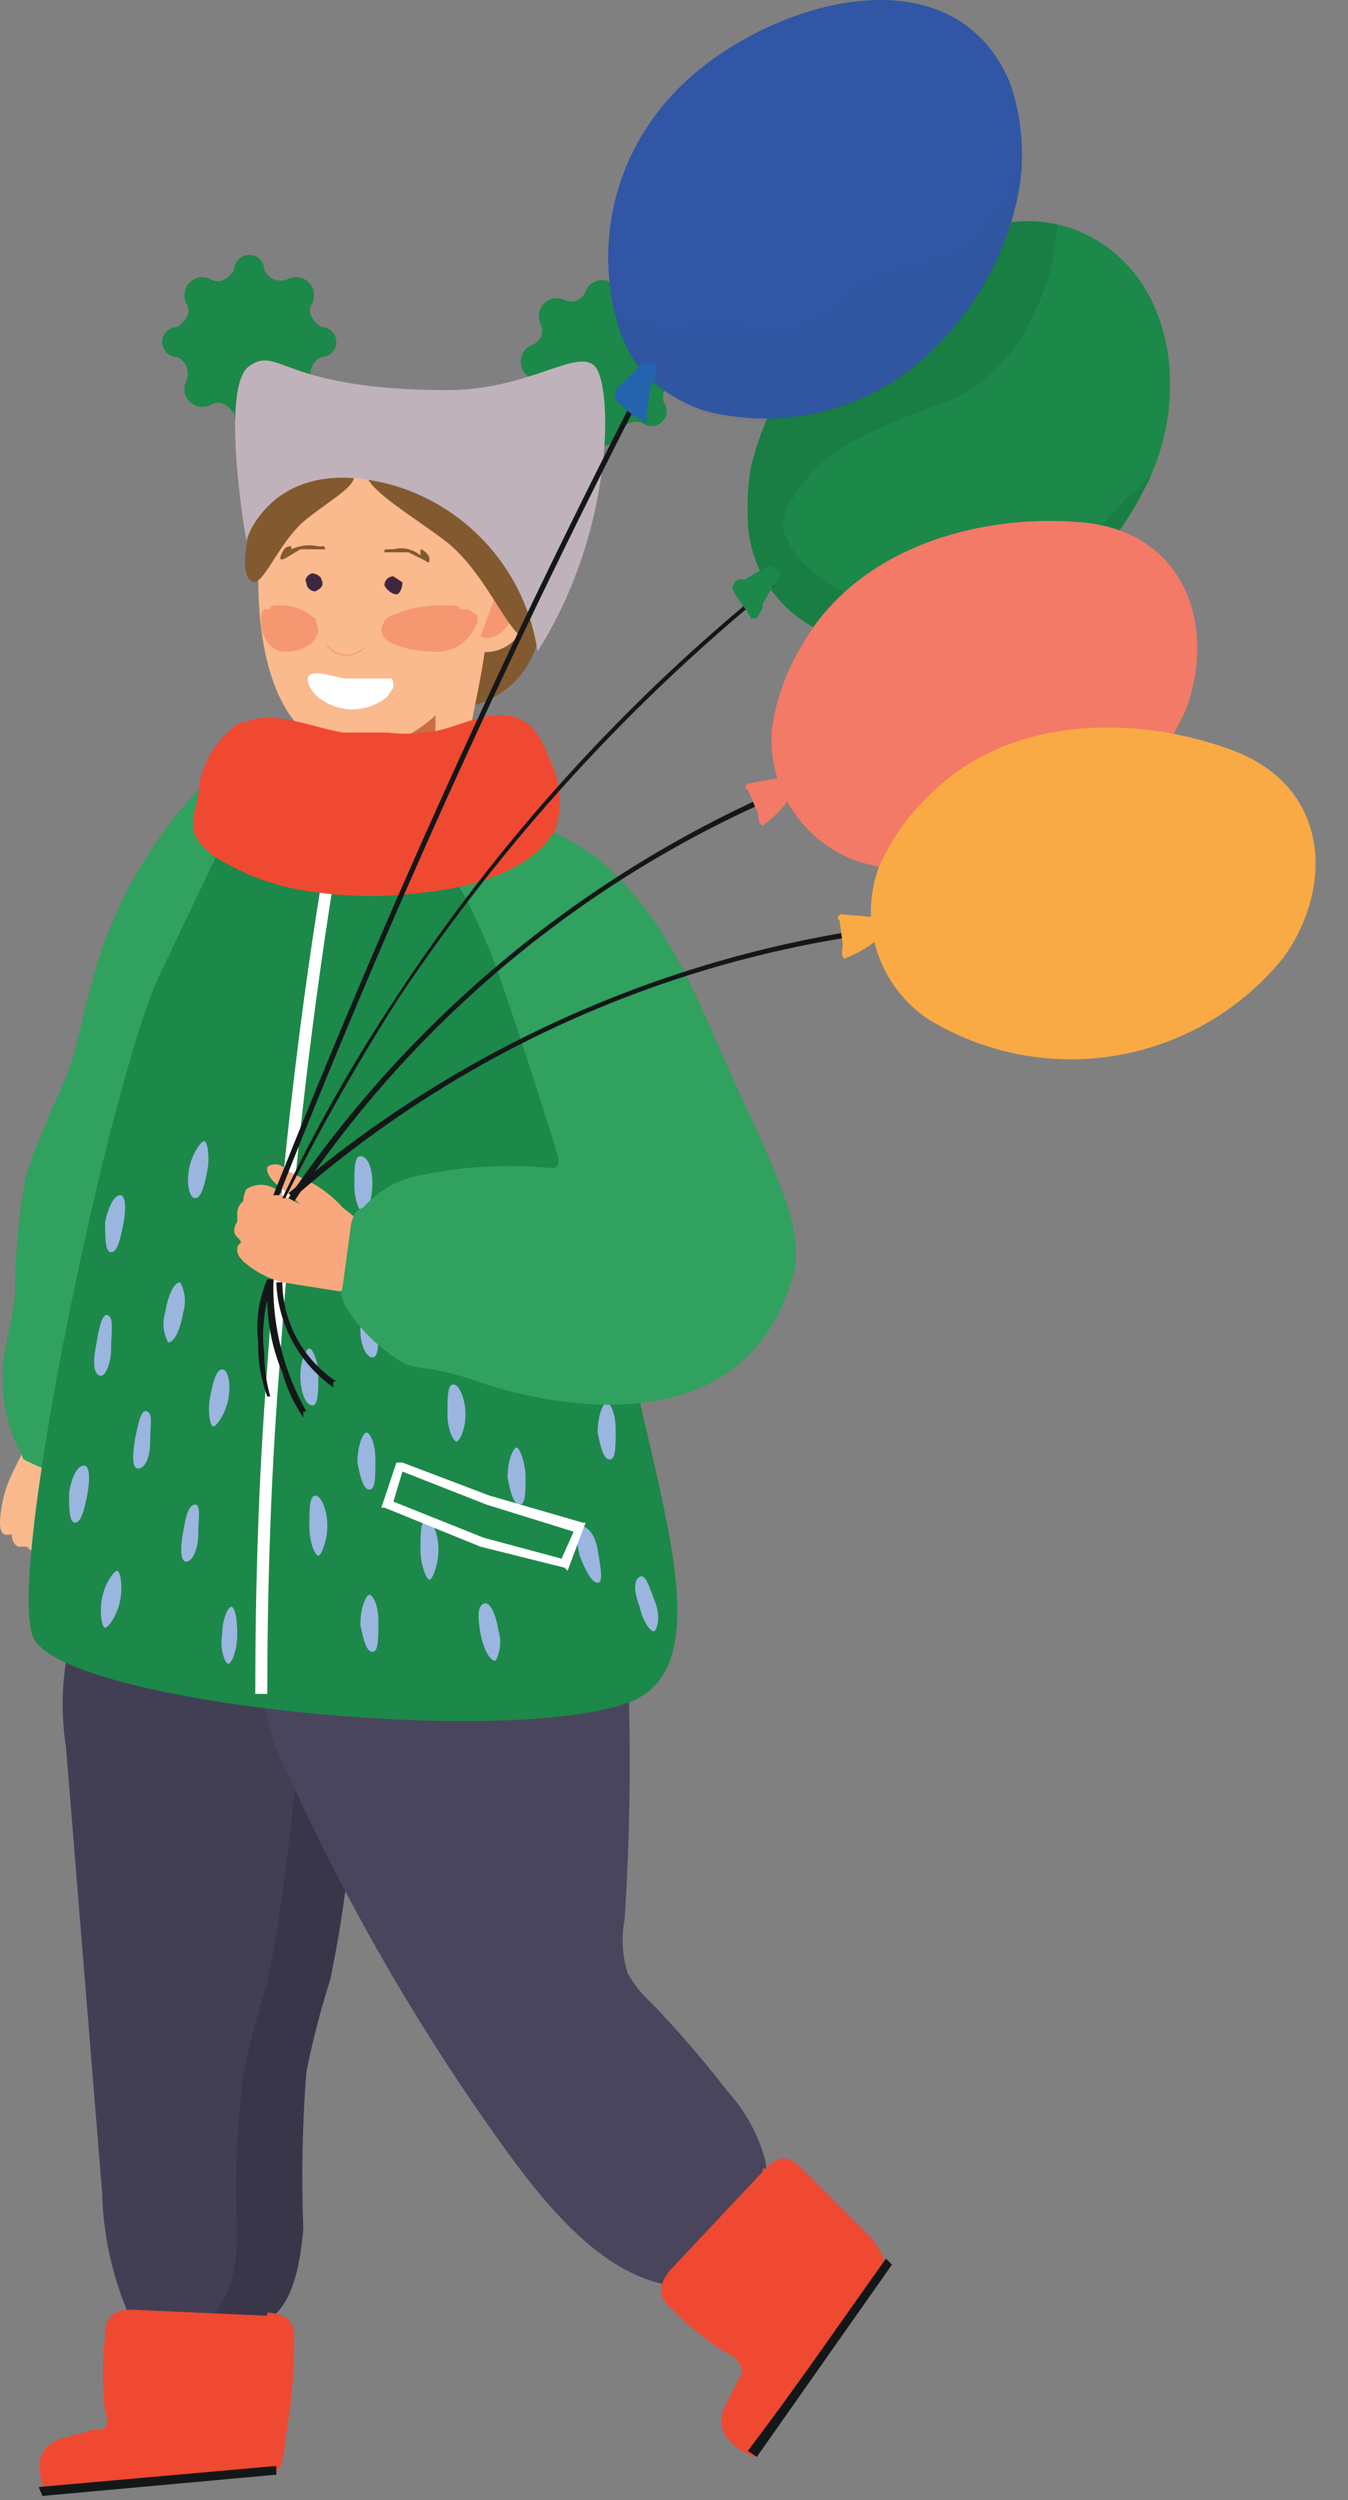 <svg width="281" height="521" viewBox="0 0 281 521" fill="none" xmlns="http://www.w3.org/2000/svg">
<rect x="0" y="0" width="281" height="521" fill="#808080" stroke="none"/>
<path d="M112.686 130.12C112.495 132.878 111.698 135.559 110.351 137.973C109.004 140.387 107.141 142.474 104.895 144.085C102.649 145.695 100.075 146.791 97.356 147.292C94.638 147.794 91.843 147.689 89.17 146.985C86.497 146.282 84.012 144.997 81.893 143.223C79.774 141.448 78.072 139.228 76.91 136.72C75.747 134.212 75.153 131.479 75.169 128.715C75.185 125.951 75.811 123.224 77.002 120.73C77.448 118.24 78.393 115.866 79.779 113.75C81.166 111.634 82.966 109.82 85.07 108.417C87.175 107.014 89.541 106.051 92.028 105.584C94.514 105.118 97.069 105.159 99.539 105.705C102.02 106.421 104.334 107.626 106.343 109.247C108.353 110.869 110.019 112.876 111.243 115.15C112.468 117.424 113.226 119.919 113.473 122.49C113.721 125.06 113.453 127.654 112.686 130.12Z" fill="#83592F"/>
<path d="M95.783 170.812C95.812 171.151 95.771 171.493 95.663 171.816C95.556 172.139 95.383 172.436 95.157 172.69H93.279C85.056 173.702 76.71 172.846 68.864 170.186L66.359 168.934C65.107 168.308 65.734 166.43 65.734 165.178L67.612 152.031C67.668 149.685 68.09 147.361 68.864 145.145C70.226 143.367 71.929 141.877 73.872 140.763C80.132 137.633 90.774 120.73 98.287 120.104C105.799 119.478 98.913 146.397 98.287 150.779C97.661 155.162 97.035 163.926 95.783 170.186" fill="#FABA8E"/>
<path d="M83.263 172.064C83.889 170.186 83.888 168.308 85.14 167.056L88.27 162.674C90.062 158.529 90.918 154.04 90.775 149.527C90.936 146.255 91.79 143.055 93.279 140.137L94.531 137.007C87.435 137.196 80.434 138.681 73.872 141.389C71.929 142.503 70.226 143.993 68.864 145.771C68.09 147.987 67.668 150.311 67.612 152.657L65.733 165.804C65.733 167.056 65.107 168.934 66.359 169.56L68.864 170.812C73.299 172.449 77.929 173.501 82.636 173.942C82.636 173.316 83.263 172.69 83.263 172.064Z" fill="#CB6D3F"/>
<path d="M103.295 120.73C103.295 140.763 87.645 156.414 73.872 156.414C60.099 156.414 53.839 140.763 53.839 120.73C53.839 100.697 65.107 85.672 78.88 85.672C92.653 85.672 103.295 101.323 103.295 120.73Z" fill="#FABA8E"/>
<path d="M109.555 129.494C108.967 131.599 107.613 133.407 105.76 134.565C103.907 135.723 101.689 136.148 99.539 135.755C95.157 134.503 93.905 128.868 95.783 123.86C97.661 118.852 102.043 115.721 105.799 117.599C109.556 119.478 111.434 123.86 109.555 129.494Z" fill="#FABA8E"/>
<path d="M104.547 120.73C107.677 121.356 108.303 125.112 107.051 128.242C105.799 131.372 102.669 133.877 100.165 132.624" fill="#F59770"/>
<path d="M87.644 115.721C86.875 115.076 85.961 114.625 84.98 114.407C84 114.19 82.981 114.211 82.01 114.469H80.758C80.132 114.469 80.132 114.469 80.132 115.095H85.14L88.896 116.974C89.522 117.6 89.523 116.974 89.523 116.348C89.523 115.722 88.27 114.469 87.644 114.469" fill="#83592F"/>
<path d="M60.725 114.469C62.482 113.642 64.463 113.422 66.359 113.843H67.612C67.612 114.469 68.238 114.469 67.612 114.469H62.603L59.473 116.348C58.221 116.974 58.221 116.347 58.847 115.095C59.473 113.843 60.099 113.843 60.725 113.843" fill="#83592F"/>
<path d="M95.783 126.364C91.569 125.81 87.284 126.238 83.262 127.616C82.01 128.242 80.758 128.242 80.132 129.494C79.506 130.746 79.506 130.746 79.506 131.372C79.506 131.998 80.132 133.25 81.384 133.876C83.928 135.086 86.706 135.727 89.523 135.755C91.69 136.031 93.889 135.592 95.783 134.503C97.538 133.277 98.854 131.522 99.539 129.494V128.242L97.661 126.99H95.783" fill="#F59770"/>
<path d="M56.343 126.364C58.916 125.84 61.591 126.286 63.855 127.616L65.733 128.868C65.733 129.494 66.359 130.746 66.359 131.372C66.359 131.998 65.734 133.25 65.108 133.876C63.697 135.049 61.932 135.711 60.099 135.755C59.419 135.855 58.724 135.794 58.072 135.577C57.419 135.359 56.827 134.991 56.343 134.502C55.712 133.835 55.22 133.048 54.898 132.188C54.575 131.328 54.428 130.412 54.465 129.494V128.242C54.504 127.76 54.729 127.311 55.091 126.99H56.343" fill="#F59770"/>
<path d="M83.888 121.356C83.888 122.608 83.262 123.86 82.636 123.86C82.01 123.86 80.758 123.234 80.132 121.982C80.132 121.484 80.33 121.006 80.682 120.654C81.034 120.302 81.512 120.104 82.01 120.104L83.888 121.356Z" fill="#402740"/>
<path d="M66.985 120.73C67.611 121.982 66.985 122.608 65.733 123.234C65.235 123.234 64.757 123.036 64.405 122.684C64.053 122.332 63.855 121.854 63.855 121.356C63.229 120.73 64.481 119.478 65.107 119.478C65.733 119.478 66.985 120.104 66.985 120.73Z" fill="#402740"/>
<path d="M48.204 464.421C47.684 453.554 48.104 442.662 49.457 431.867C50.249 425.265 51.717 418.762 53.839 412.46C55.717 403.07 56.969 393.679 58.221 384.289C59.474 374.898 60.725 354.24 62.603 339.215C64.195 334.808 64.835 330.114 64.482 325.442C63.717 322.956 62.426 320.663 60.698 318.719C58.97 316.775 56.844 315.225 54.465 314.174L50.709 312.295C57.015 311.014 63.562 311.669 69.49 314.174C71.869 315.225 73.995 316.775 75.723 318.719C77.451 320.663 78.741 322.956 79.506 325.442C79.859 330.114 79.22 334.808 77.628 339.215C75.75 354.24 75.124 369.264 73.246 384.289C71.368 399.314 70.742 403.07 68.864 412.46C66.827 418.829 65.154 425.308 63.855 431.867C63.02 442.697 62.812 453.567 63.229 464.421C62.603 471.307 61.351 479.446 56.343 483.202C53.551 484.268 50.557 484.695 47.578 484.454H37.562L41.318 483.202C46.326 479.446 47.578 471.307 48.204 464.421Z" fill="#39364A"/>
<path d="M27.546 482.576C26.294 481.95 26.293 480.698 25.667 479.446C22.956 472.231 21.475 464.613 21.285 456.908L13.772 364.256C12.833 358.241 12.833 352.116 13.772 346.101C15.73 337.266 20.576 329.336 27.546 323.564C34.484 318.122 42.653 314.467 51.334 312.921H52.587L56.343 314.799C58.816 315.812 61.045 317.341 62.88 319.285C64.716 321.228 66.115 323.541 66.985 326.068C66.71 330.7 66.082 335.304 65.107 339.841C63.229 354.865 61.977 369.89 60.099 384.915C58.221 399.94 57.595 403.696 55.717 413.086C53.68 419.455 52.008 425.934 50.708 432.493C49.355 443.288 48.937 454.18 49.457 465.047C49.457 471.933 48.205 480.072 42.571 483.828L38.188 485.08H31.302L27.546 483.828" fill="#423F55"/>
<path d="M130.215 399.939C129.492 403.69 129.706 407.561 130.841 411.208C132.154 413.557 133.846 415.672 135.849 417.468C141.396 423.227 146.621 429.288 151.5 435.623C155.41 439.884 158.206 445.045 159.638 450.648C160.176 456.261 159.09 461.911 156.508 466.925C155.377 469.911 153.424 472.515 150.874 474.437C149.353 475.525 147.607 476.259 145.766 476.584C143.924 476.909 142.033 476.817 140.231 476.315C126.459 474.437 115.19 461.29 106.426 449.396C88.337 424.527 72.816 397.889 60.099 369.89C56.625 363.317 54.698 356.036 54.465 348.605C55.091 336.71 65.734 328.572 76.376 324.816C85.211 320.88 94.934 319.367 104.547 320.434C111.575 321.554 118.231 324.345 123.955 328.572C130.841 333.58 130.841 337.336 130.841 346.101C131.575 364.046 131.367 382.017 130.215 399.939Z" fill="#49455C"/>
<path d="M10.017 289.758C10.117 291.247 9.904 292.74 9.391 294.14L7.512 297.897C5.392 301.311 3.511 304.867 1.879 308.539C0.743 311.328 0.107 314.295 0 317.304C0 319.182 0.626 319.808 1.252 319.808H2.505C2.44 320.302 2.524 320.805 2.748 321.251C2.971 321.697 3.322 322.067 3.756 322.312H5.635L6.886 323.564H9.391L11.895 324.816C15.025 324.19 16.903 319.182 15.651 317.93C15.651 317.763 15.585 317.604 15.468 317.487C15.35 317.369 15.191 317.304 15.025 317.304C15.723 316.163 16.151 314.879 16.277 313.547V319.182C16.277 320.434 16.903 324.19 18.781 323.564C20.659 322.938 20.033 320.434 20.033 319.808C20.151 317.672 20.573 315.564 21.285 313.547V306.035C21.285 304.783 20.659 303.531 21.285 302.279C21.911 301.027 23.164 299.149 23.79 297.271C26.099 294.076 28.191 290.73 30.05 287.254" fill="#FABA8E"/>
<path d="M107.677 200.236C103.921 201.488 97.035 200.862 93.279 202.114C89.523 203.366 85.14 200.862 82.01 203.366C77.425 206.903 73.413 211.126 70.115 215.886C65.197 220.806 60.597 226.034 56.343 231.537C53.672 237.226 51.372 243.081 49.457 249.066C46.327 255.326 42.57 262.213 40.066 268.473C37.562 274.733 36.936 281.62 35.058 286.628C33.32 291.572 31.228 296.384 28.797 301.027C26.293 304.783 26.92 304.157 24.416 306.035C21.182 307.066 17.787 307.49 14.399 307.287C11.563 306.923 8.81 306.076 6.26 304.783C3.756 303.531 5.634 304.783 3.756 301.653C1.558 297.179 0.484 292.237 0.626 287.254C-3.05176e-05 282.246 3.13 274.733 3.13 268.473C3.13 262.213 3.757 254.7 5.009 247.188C6.261 239.676 13.147 227.155 15.025 220.895C16.903 214.634 18.781 204.618 21.285 197.732C25.6 185.407 32.42 174.109 41.318 164.552C69.489 162.674 92.653 181.455 115.816 196.479C113.433 198.349 110.646 199.636 107.677 200.236Z" fill="#30A15E"/>
<path d="M71.994 141.389H81.384C82.01 141.389 82.01 142.641 82.01 143.267L80.758 145.145C78.856 146.76 76.472 147.697 73.979 147.81C71.487 147.923 69.026 147.206 66.985 145.771C65.733 145.145 63.23 142.015 64.482 140.763C65.734 139.511 70.742 141.389 71.994 141.389Z" fill="white"/>
<path d="M33.18 203.366L46.327 175.821C51.837 170.399 58.633 166.465 66.078 164.384C73.523 162.304 81.374 162.146 88.896 163.926C116.442 168.934 132.093 211.504 128.336 249.066C124.58 286.628 157.134 345.475 130.841 354.866C104.547 364.256 12.521 354.865 6.886 341.093C1.252 327.32 23.164 224.651 33.18 203.366Z" fill="#1C8849"/>
<path d="M75.75 135.129C75.237 135.625 74.624 136.006 73.951 136.246C73.279 136.486 72.563 136.579 71.852 136.52C71.14 136.461 70.45 136.25 69.826 135.902C69.203 135.554 68.661 135.077 68.238 134.502" stroke="#F59770" stroke-width="0.22" stroke-miterlimit="10" stroke-linecap="round"/>
<path d="M122.076 60.631C121.942 61.064 121.715 61.463 121.412 61.8C121.109 62.137 120.736 62.404 120.319 62.583C119.902 62.761 119.452 62.847 118.999 62.834C118.545 62.822 118.1 62.711 117.694 62.509C116.993 62.174 116.205 62.065 115.44 62.196C114.674 62.328 113.969 62.693 113.419 63.242C112.87 63.792 112.504 64.498 112.373 65.263C112.242 66.029 112.351 66.816 112.686 67.517C112.887 67.923 112.999 68.368 113.011 68.822C113.024 69.275 112.938 69.726 112.759 70.142C112.58 70.559 112.313 70.932 111.977 71.235C111.64 71.539 111.24 71.765 110.807 71.899C110.137 72.192 109.567 72.673 109.167 73.285C108.766 73.896 108.553 74.611 108.553 75.343C108.553 76.074 108.766 76.789 109.167 77.4C109.567 78.012 110.137 78.494 110.807 78.786C111.262 78.989 111.671 79.28 112.012 79.642C112.353 80.004 112.619 80.431 112.794 80.897C112.969 81.363 113.049 81.859 113.03 82.356C113.012 82.854 112.895 83.342 112.686 83.794C112.525 84.46 112.55 85.158 112.758 85.811C112.965 86.465 113.348 87.049 113.864 87.5C114.38 87.952 115.009 88.253 115.684 88.373C116.36 88.492 117.055 88.424 117.694 88.176C118.143 87.977 118.632 87.885 119.123 87.91C119.614 87.935 120.093 88.075 120.519 88.318C120.946 88.562 121.309 88.903 121.579 89.313C121.85 89.724 122.02 90.192 122.076 90.68C122.368 91.35 122.85 91.921 123.462 92.322C124.073 92.722 124.788 92.935 125.52 92.935C126.251 92.935 126.966 92.722 127.578 92.322C128.189 91.921 128.67 91.35 128.962 90.68C129.101 90.171 129.346 89.696 129.681 89.287C130.016 88.878 130.434 88.545 130.906 88.308C131.379 88.072 131.897 87.938 132.425 87.915C132.953 87.892 133.48 87.981 133.971 88.176C134.574 88.628 135.319 88.848 136.071 88.794C136.822 88.741 137.53 88.418 138.062 87.885C138.595 87.353 138.918 86.646 138.971 85.894C139.024 85.142 138.805 84.397 138.353 83.794C138.12 82.798 138.243 81.752 138.7 80.838C139.158 79.923 139.921 79.197 140.857 78.786C141.527 78.494 142.097 78.012 142.498 77.4C142.898 76.789 143.112 76.074 143.112 75.343C143.112 74.611 142.898 73.896 142.498 73.285C142.097 72.673 141.527 72.192 140.857 71.899C139.97 71.61 139.222 71.002 138.759 70.192C138.296 69.382 138.151 68.428 138.353 67.517C138.6 66.878 138.668 66.183 138.549 65.508C138.43 64.833 138.129 64.203 137.677 63.687C137.226 63.171 136.642 62.789 135.988 62.581C135.335 62.373 134.637 62.348 133.971 62.509C133.519 62.718 133.031 62.835 132.533 62.854C132.036 62.872 131.54 62.792 131.074 62.617C130.608 62.443 130.181 62.177 129.819 61.836C129.457 61.495 129.165 61.085 128.962 60.631C128.67 59.961 128.189 59.39 127.578 58.99C126.966 58.589 126.251 58.376 125.52 58.376C124.788 58.376 124.073 58.589 123.462 58.99C122.85 59.39 122.368 59.961 122.076 60.631Z" fill="#1C8849"/>
<path d="M48.831 56.249C47.579 58.127 45.7 59.379 43.822 58.127C43.121 57.792 42.334 57.683 41.569 57.814C40.803 57.945 40.097 58.311 39.547 58.86C38.998 59.409 38.633 60.115 38.501 60.881C38.37 61.647 38.479 62.434 38.814 63.135C40.066 65.013 38.814 66.891 36.936 68.143C36.106 68.143 35.309 68.473 34.722 69.06C34.135 69.647 33.806 70.443 33.806 71.273C33.806 72.103 34.135 72.9 34.722 73.487C35.309 74.074 36.106 74.403 36.936 74.403C37.391 74.606 37.8 74.897 38.141 75.26C38.482 75.622 38.748 76.049 38.922 76.515C39.097 76.981 39.178 77.477 39.159 77.974C39.141 78.472 39.023 78.96 38.814 79.412C38.479 80.113 38.37 80.9 38.501 81.666C38.633 82.431 38.998 83.137 39.547 83.687C40.097 84.236 40.803 84.601 41.569 84.733C42.334 84.864 43.121 84.755 43.822 84.42C45.7 83.168 47.579 84.42 48.831 86.298C48.831 87.128 49.16 87.924 49.747 88.511C50.334 89.099 51.131 89.428 51.961 89.428C52.791 89.428 53.587 89.099 54.174 88.511C54.761 87.924 55.091 87.128 55.091 86.298C55.294 85.844 55.585 85.434 55.947 85.093C56.309 84.752 56.736 84.486 57.202 84.312C57.668 84.137 58.164 84.057 58.661 84.075C59.159 84.094 59.647 84.211 60.099 84.42C60.8 84.755 61.588 84.864 62.353 84.733C63.119 84.601 63.825 84.236 64.374 83.687C64.923 83.137 65.289 82.431 65.42 81.666C65.551 80.9 65.442 80.113 65.108 79.412C64.898 78.96 64.781 78.472 64.762 77.974C64.743 77.477 64.824 76.981 64.999 76.515C65.174 76.049 65.439 75.622 65.78 75.26C66.121 74.897 66.531 74.606 66.985 74.403C67.815 74.403 68.612 74.074 69.199 73.487C69.786 72.9 70.115 72.103 70.115 71.273C70.115 70.443 69.786 69.647 69.199 69.06C68.612 68.473 67.815 68.143 66.985 68.143C65.107 66.891 63.855 65.013 65.108 63.135C65.442 62.434 65.551 61.647 65.42 60.881C65.289 60.115 64.923 59.409 64.374 58.86C63.825 58.311 63.119 57.945 62.353 57.814C61.588 57.683 60.8 57.792 60.099 58.127C59.647 58.336 59.159 58.453 58.661 58.472C58.164 58.49 57.668 58.41 57.202 58.235C56.736 58.06 56.309 57.795 55.947 57.454C55.585 57.113 55.294 56.703 55.091 56.249C55.091 55.419 54.761 54.622 54.174 54.035C53.587 53.448 52.791 53.118 51.961 53.118C51.131 53.118 50.334 53.448 49.747 54.035C49.16 54.622 48.831 55.419 48.831 56.249Z" fill="#1C8849"/>
<path d="M111.434 131.998C107.678 137.633 102.669 120.104 92.653 112.591C82.636 105.079 72.62 100.071 77.002 95.063C81.384 90.054 92.027 91.306 102.043 98.819C112.06 106.331 115.816 126.99 111.434 131.998Z" fill="#83592F"/>
<path d="M51.961 120.73C54.465 123.86 57.594 113.217 63.855 108.209C70.115 103.201 75.749 100.697 73.245 97.567C70.741 94.437 63.855 95.689 58.221 100.071C52.587 104.453 49.457 117.6 51.961 120.73Z" fill="#83592F"/>
<path d="M112.06 135.755C110.893 127.828 107.512 120.392 102.307 114.301C97.102 108.21 90.284 103.712 82.636 101.323C56.969 93.811 51.335 112.591 51.335 112.591C51.335 112.591 45.701 80.664 51.961 76.282C58.221 71.899 58.847 81.29 93.279 81.29C110.182 81.29 120.199 72.525 123.955 76.282C127.711 80.038 128.337 110.087 112.06 135.755Z" fill="#C0B2BB"/>
<path d="M55.717 353.613C55.717 332.328 56.343 309.165 58.221 285.376C60.725 249.066 64.481 215.261 69.489 183.959H66.985C61.977 214.634 58.221 248.44 55.717 284.75C53.839 308.539 53.213 331.702 53.213 352.987H55.717" fill="white"/>
<path d="M78.88 271.603L74.498 269.099H70.742L58.847 267.221C55.83 266.415 53.042 264.914 50.708 262.839C49.456 261.587 49.457 260.961 49.457 260.335C49.457 259.709 49.456 259.709 50.083 259.083C50.709 258.457 48.831 257.831 48.831 256.579C48.802 256.239 48.842 255.898 48.95 255.575C49.058 255.252 49.23 254.955 49.457 254.701V252.822C49.457 252.336 49.569 251.857 49.787 251.423C50.004 250.988 50.32 250.61 50.708 250.318C50.741 249.449 50.954 248.596 51.334 247.814C52.516 247.045 53.943 246.747 55.334 246.979C56.725 247.211 57.979 247.955 58.847 249.066L62.603 250.944L58.221 247.188C56.969 246.562 54.465 243.432 56.343 242.806C58.221 242.18 59.473 243.432 60.099 244.058L65.107 246.562C67.456 247.875 69.571 249.567 71.368 251.57L74.498 254.075H80.132L91.4 255.953" fill="#F8A87C"/>
<g opacity="0.38">
<g opacity="0.38">
<path opacity="0.38" d="M160.89 152.031C161.752 145.821 163.883 139.854 167.15 134.502C178.418 114.469 203.46 106.957 225.371 108.835C231.661 109.283 237.515 112.211 241.648 116.974C238.998 122.772 235.099 127.912 230.228 132.025C225.358 136.138 219.636 139.122 213.476 140.763C207.576 142.428 201.394 142.854 195.321 142.015C190.723 141.611 186.092 141.821 181.549 142.641C179.82 142.822 178.149 143.36 176.64 144.223C175.131 145.085 173.818 146.252 172.784 147.649C172.075 149.703 171.821 151.885 172.037 154.047C172.253 156.208 172.935 158.297 174.037 160.17C179.671 170.186 192.191 169.56 200.956 173.316C204.34 174.734 207.937 175.58 211.599 175.82C215.156 176.235 218.757 176.023 222.241 175.194L216.606 177.699C204.682 182.659 191.404 183.323 179.045 179.577C173.392 177.65 168.54 173.898 165.253 168.911C161.966 163.924 160.431 157.986 160.89 152.031Z" fill="#EF4932"/>
</g>
</g>
<path d="M224.745 48.11C245.404 56.875 247.908 83.168 239.143 100.697C230.379 118.226 198.452 142.015 169.654 130.746C165.387 128.438 161.842 124.993 159.412 120.795C156.981 116.596 155.759 111.807 155.882 106.957C155.78 103.814 155.989 100.668 156.508 97.567C160.107 82.295 169.255 68.907 182.175 60.005C194.695 51.24 209.094 41.85 224.745 48.11Z" fill="#1C8849"/>
<path d="M156.508 97.567C160.107 82.295 169.255 68.907 182.175 60.005C193.444 51.866 206.59 43.728 220.363 46.858C220.04 53.402 218.334 59.803 215.355 65.639C211.87 73.805 205.366 80.309 197.2 83.794C190.519 85.971 184.029 88.693 177.793 91.932C172.625 94.698 168.299 98.807 165.273 103.827C164.494 104.779 163.924 105.884 163.601 107.07C163.277 108.257 163.207 109.498 163.394 110.713C164.379 113.612 166.106 116.202 168.403 118.226C170.543 120.385 173.099 122.088 175.915 123.234C179.045 125.112 183.428 123.86 187.184 123.86C189.647 123.224 192.232 123.224 194.696 123.86L200.33 125.112C204.029 126.04 207.9 126.04 211.599 125.112C218.396 121.338 224.358 116.227 229.127 110.087L235.388 103.201C237.149 102.076 238.645 100.58 239.77 98.819C239.799 99.158 239.758 99.499 239.65 99.822C239.543 100.145 239.37 100.443 239.144 100.697C226.623 126.99 198.452 142.015 169.655 130.746C165.388 128.438 161.843 124.993 159.412 120.795C156.981 116.596 155.76 111.807 155.882 106.957C155.78 103.814 155.99 100.668 156.508 97.567Z" fill="#197E43"/>
<path d="M210.346 16.809C213.129 24.419 213.779 32.645 212.225 40.598C209.179 55.288 200.959 68.395 189.061 77.534C183.103 81.9 176.253 84.893 169.001 86.3C161.75 87.707 154.276 87.493 147.118 85.672C142.42 84.169 138.134 81.597 134.597 78.16C132.003 75.277 130.079 71.857 128.962 68.143C126.536 60.251 126.125 51.877 127.765 43.785C129.405 35.694 133.045 28.141 138.353 21.817C154.004 2.41 197.2 -13.241 210.346 16.809Z" fill="#3056A5"/>
<g style="mix-blend-mode:multiply" opacity="0.3">
<g style="mix-blend-mode:multiply" opacity="0.3">
<g style="mix-blend-mode:multiply" opacity="0.3">
<path d="M133.971 67.517C137.618 68.652 141.488 68.867 145.239 68.143H154.003L160.264 69.395C168.402 70.647 174.037 63.761 180.297 59.379C186.557 54.997 195.321 56.249 201.582 51.866C204.48 48.683 207.198 45.339 209.72 41.85C211.138 39.297 212.192 36.557 212.85 33.712C212.85 36.216 212.225 38.72 212.225 41.224C209.179 55.914 200.958 69.021 189.061 78.16C183.102 82.525 176.252 85.519 169.001 86.926C161.749 88.333 154.276 88.119 147.117 86.298C142.419 84.795 138.134 82.224 134.597 78.786C132.003 75.903 130.079 72.483 128.962 68.769C128.692 67.739 128.483 66.694 128.336 65.639C129.962 66.954 131.905 67.818 133.971 68.143" fill="#141718"/>
</g>
</g>
</g>
<path d="M105.799 307.913C106.425 311.043 107.052 313.547 108.304 313.547C109.556 313.547 109.555 311.043 109.555 307.913C109.555 304.783 108.303 301.653 107.677 301.653C107.051 301.653 105.799 304.157 105.799 307.913Z" fill="#9AB6DF"/>
<path d="M124.58 298.523C125.206 301.653 125.833 304.157 127.085 304.157C128.337 304.157 128.336 301.653 128.336 297.897C128.336 294.14 127.084 292.262 126.458 292.262C125.832 292.262 124.58 294.766 124.58 298.523Z" fill="#9AB6DF"/>
<path d="M64.482 317.929C64.482 321.686 65.733 324.19 66.359 324.19C66.985 324.19 68.237 321.06 68.237 317.929C68.237 314.799 66.985 311.669 65.733 311.669C64.481 311.669 64.482 314.799 64.482 317.929Z" fill="#9AB6DF"/>
<path d="M74.498 304.783C75.124 307.913 75.75 310.417 77.002 310.417C78.254 310.417 78.254 307.913 78.254 304.157C78.254 300.401 77.002 298.523 76.376 298.523C75.749 298.523 74.498 301.027 74.498 304.783Z" fill="#9AB6DF"/>
<path d="M62.603 286.628C62.603 290.384 63.855 292.888 65.108 292.888C66.36 292.888 66.359 289.758 66.359 286.628C66.359 283.498 65.108 280.994 64.482 280.994C63.856 280.994 62.603 283.498 62.603 286.628Z" fill="#9AB6DF"/>
<path d="M93.905 262.213C93.905 265.343 95.157 267.847 95.783 267.847C96.409 267.847 97.661 265.343 97.661 261.587C97.661 257.831 96.409 255.952 95.156 255.952C93.904 255.952 93.905 258.457 93.905 262.213Z" fill="#9AB6DF"/>
<path d="M73.872 247.188C73.872 250.318 75.124 252.822 75.75 252.822C76.376 252.822 77.628 250.318 77.628 246.562C77.628 242.806 76.376 240.928 75.124 240.928C73.872 240.928 73.872 243.432 73.872 247.188Z" fill="#9AB6DF"/>
<path d="M125.206 271.603C125.832 274.733 126.458 277.237 127.71 277.237C128.963 277.237 128.962 274.733 128.962 270.977C128.962 267.221 127.711 265.343 127.085 265.343C126.459 265.343 125.206 267.847 125.206 271.603Z" fill="#9AB6DF"/>
<path d="M114.564 250.318C114.564 253.448 115.189 255.952 116.441 255.952C117.693 255.952 118.32 253.448 117.694 249.692C117.068 245.936 117.068 244.058 115.816 244.058C114.563 244.058 113.938 246.562 114.564 250.318Z" fill="#9AB6DF"/>
<path d="M93.279 294.766C93.279 297.897 94.531 300.401 95.156 300.401C95.782 300.401 97.035 297.897 97.035 294.766C97.035 291.636 95.783 288.506 94.531 288.506C93.278 288.506 93.279 291.01 93.279 294.766Z" fill="#9AB6DF"/>
<path d="M75.124 277.237C75.124 280.368 76.376 282.872 77.628 282.872C78.88 282.872 78.88 280.368 78.88 276.612C78.88 272.855 77.628 270.977 77.002 270.977C76.376 270.977 75.124 273.481 75.124 277.237Z" fill="#9AB6DF"/>
<path d="M111.434 281.62C111.434 284.75 112.686 287.88 113.312 287.88C113.938 287.88 115.19 284.75 115.19 281.62C115.19 278.49 113.938 275.359 112.686 275.359C111.434 275.359 111.434 278.49 111.434 281.62Z" fill="#9AB6DF"/>
<path d="M75.124 338.589C75.75 341.719 76.376 344.223 77.628 344.223C78.88 344.223 78.88 341.719 78.88 337.963C78.88 334.206 77.628 332.328 77.002 332.328C76.376 332.328 75.124 334.832 75.124 338.589Z" fill="#9AB6DF"/>
<path d="M100.165 340.467C100.791 343.597 102.043 346.101 103.295 346.101C103.81 345.151 104.13 344.109 104.237 343.034C104.345 341.959 104.237 340.873 103.921 339.841C103.295 336.084 102.043 333.58 100.791 334.206C99.539 334.832 99.539 336.71 100.165 340.467Z" fill="#9AB6DF"/>
<path d="M133.345 334.832C133.971 337.963 135.849 340.467 136.475 339.841C137.101 339.215 137.727 336.71 136.475 333.58C135.223 330.45 134.597 327.946 133.345 328.572C132.093 329.198 132.093 331.702 133.345 334.832Z" fill="#9AB6DF"/>
<path d="M120.824 324.19C122.077 327.32 123.328 329.824 124.58 329.824C125.833 329.824 125.206 326.694 124.58 322.938C123.954 319.182 122.077 317.93 120.824 317.93C119.572 317.93 120.198 321.06 120.824 324.19Z" fill="#9AB6DF"/>
<path d="M87.644 322.938C87.644 326.068 88.897 329.198 89.523 329.198C90.149 329.198 91.4 326.068 91.4 322.938C91.4 319.808 90.148 316.677 88.896 316.677C87.644 316.677 87.644 319.808 87.644 322.938Z" fill="#9AB6DF"/>
<path d="M14.399 311.043C14.399 314.173 14.399 317.304 15.651 317.304C16.903 317.304 17.529 314.799 18.155 311.669C18.781 308.539 18.781 305.409 17.529 305.409C16.277 305.409 15.025 307.287 14.399 311.043Z" fill="#9AB6DF"/>
<path d="M28.172 299.775C27.546 303.531 27.546 306.035 28.798 306.035C30.05 306.035 31.302 304.157 31.302 300.401C31.302 296.644 31.928 294.766 30.676 294.14C29.424 293.514 28.798 296.644 28.172 299.775Z" fill="#9AB6DF"/>
<path d="M20.033 280.368C19.407 283.498 19.407 286.002 20.66 286.628C21.912 287.254 23.163 284.124 23.163 280.994C23.163 277.863 23.789 274.733 22.537 274.107C21.285 273.481 20.659 276.611 20.033 280.368Z" fill="#9AB6DF"/>
<path d="M39.44 243.432C38.814 246.562 39.44 249.692 40.692 249.692C41.944 249.692 42.57 247.188 43.196 244.058C43.822 240.928 43.196 237.798 42.57 237.798C41.944 237.798 40.066 240.302 39.44 243.432Z" fill="#9AB6DF"/>
<path d="M247.282 147.649C241.744 160.365 231.758 170.625 219.195 176.503C206.632 182.381 192.356 183.474 179.045 179.577C173.392 177.65 168.54 173.898 165.253 168.911C161.967 163.924 160.432 157.986 160.89 152.031C161.752 145.821 163.883 139.854 167.15 134.502C178.419 114.469 203.46 106.957 225.371 108.835C247.282 110.713 253.543 130.746 247.282 147.649Z" fill="#F27A67"/>
<path d="M43.822 291.01C43.196 294.14 43.822 297.271 44.448 297.271C45.074 297.271 46.952 294.766 47.578 291.636C48.204 288.506 47.578 285.376 46.326 285.376C45.074 285.376 44.448 287.88 43.822 291.01Z" fill="#9AB6DF"/>
<path d="M34.432 273.481C34.116 274.514 34.008 275.6 34.115 276.674C34.223 277.749 34.543 278.792 35.058 279.742C36.31 279.742 37.562 277.238 38.188 273.481C38.504 272.449 38.612 271.363 38.505 270.288C38.397 269.213 38.077 268.171 37.562 267.221C36.31 267.221 35.058 269.725 34.432 273.481Z" fill="#9AB6DF"/>
<path d="M21.911 254.701C21.911 257.831 21.911 260.961 23.163 260.961C24.415 260.961 25.041 258.457 25.667 255.326C26.293 252.196 26.293 249.066 25.041 249.066C23.789 249.066 22.537 251.57 21.911 254.701Z" fill="#9AB6DF"/>
<path d="M21.285 332.954C20.659 336.085 21.285 339.215 21.911 339.215C22.537 339.215 24.415 336.71 25.041 333.58C25.667 330.45 25.041 327.32 24.415 327.32C23.789 327.32 21.911 329.824 21.285 332.954Z" fill="#9AB6DF"/>
<path d="M46.327 340.467C45.701 343.597 46.952 346.727 47.578 346.727C48.204 346.727 49.457 344.223 49.457 340.467C49.457 336.71 48.83 334.832 48.204 334.832C47.578 334.832 46.327 337.336 46.327 340.467Z" fill="#9AB6DF"/>
<path d="M38.188 319.182C37.562 322.312 37.562 325.442 38.814 325.442C40.066 325.442 41.318 322.938 41.318 319.808C41.318 316.677 41.944 313.547 40.692 313.547C39.44 313.547 38.814 315.425 38.188 319.182Z" fill="#9AB6DF"/>
<path d="M93.279 170.812C93.279 170.646 93.345 170.487 93.463 170.37C93.58 170.252 93.739 170.186 93.905 170.186C121.45 168.308 135.849 185.837 147.744 213.382C159.638 240.928 168.403 254.7 165.273 265.969C154.63 302.905 112.06 292.262 99.54 287.88C87.019 283.498 87.019 286.628 81.385 282.246C77.625 279.559 74.433 276.154 71.994 272.229C71.368 270.351 70.742 269.725 71.368 268.473L73.246 254.7C73.872 253.448 73.246 252.822 75.75 251.57C78.431 248.58 81.904 246.41 85.766 245.31C95.406 243.085 105.346 242.45 115.19 243.432C116.442 243.432 116.442 242.18 116.442 241.554C116.442 240.928 104.547 203.366 101.417 196.48C98.703 189.906 95.348 183.615 91.401 177.699L93.279 171.438" fill="#30A15E"/>
<path d="M50.708 150.779C56.343 147.649 64.481 151.405 71.368 152.657H80.758C83.252 152.972 85.776 152.972 88.27 152.657C96.408 152.657 108.929 141.389 114.564 158.292C115.713 160.49 116.415 162.894 116.63 165.366C116.845 167.837 116.568 170.327 115.816 172.69C112.059 180.203 100.791 184.585 89.522 185.837C80.162 187.195 70.642 186.983 61.351 185.211C55.347 183.957 49.619 181.624 44.448 178.325C38.814 173.942 40.066 171.438 41.318 165.804C41.48 162.625 42.421 159.535 44.058 156.806C45.696 154.076 47.98 151.792 50.708 150.153" fill="#EF4932"/>
<path d="M118.32 327.32L122.076 317.304H121.45L102.043 311.669L83.888 304.783H82.636L79.506 314.173H80.132L100.165 322.312L117.694 326.694L118.32 327.32ZM119.572 319.182L117.068 324.816L100.791 320.434L82.01 312.921L83.888 306.661L101.417 313.547L119.572 319.182Z" fill="white"/>
<path d="M61.352 250.318C86.459 212.461 122.17 182.846 164.02 165.178V163.926C121.894 181.994 85.829 211.758 60.099 249.692L61.352 250.318Z" fill="#141718"/>
<path d="M58.221 249.066C81.341 190.378 107.46 132.916 136.475 76.907H135.223C105.799 133.876 80.132 190.845 56.969 249.066H58.221Z" fill="#141718"/>
<path d="M69.489 287.88H70.115C66.688 285.623 63.868 282.559 61.903 278.957C59.938 275.354 58.889 271.324 58.847 267.221H57.595C57.763 271.541 58.924 275.764 60.986 279.564C63.049 283.364 65.958 286.638 69.489 289.132" fill="#141718"/>
<path d="M159.012 172.064C157.76 171.438 158.385 170.186 157.759 168.934L155.882 164.552C155.256 164.552 155.256 163.926 155.882 163.3L162.768 162.048H164.646C167.776 164.552 161.516 170.186 159.012 172.064Z" fill="#F27A67"/>
<path d="M59.473 249.692C66.655 235.3 74.596 221.299 83.263 207.748C104.922 175.415 131.299 146.506 161.516 121.982H160.264C130.107 146.383 103.92 175.316 82.636 207.748C73.737 221.157 65.789 235.173 58.847 249.692H59.473Z" fill="#141718"/>
<path d="M63.229 294.14H63.855C59.322 286.12 56.95 277.06 56.969 267.847V266.595H55.717C53.919 270.728 53.27 275.27 53.839 279.742C53.738 283.583 54.376 287.409 55.717 291.01H56.343C55.528 288.159 55.108 285.211 55.091 282.246C54.615 278.483 54.827 274.664 55.717 270.977C55.782 276.14 56.845 281.242 58.847 286.002C59.797 289.346 61.276 292.516 63.229 295.393" fill="#141718"/>
<path d="M267.607 199.475C258.917 210.285 246.582 217.554 232.915 219.918C219.248 222.282 205.188 219.579 193.372 212.315C188.425 208.969 184.732 204.072 182.874 198.396C181.016 192.72 181.098 186.587 183.108 180.963C185.574 175.198 189.2 170.003 193.761 165.7C209.905 149.339 236.041 148.683 256.685 156.262C277.329 163.842 278.096 184.816 267.607 199.475Z" fill="#F9AA44"/>
<path d="M61.208 249.583C95.395 219.669 137.642 200.499 182.667 194.47L182.996 193.262C137.6 199.604 94.973 218.826 60.165 248.65L61.208 249.583Z" fill="#141718"/>
<path d="M176.023 199.795C174.98 198.861 175.913 197.818 175.638 196.445L174.98 191.724C174.377 191.559 174.541 190.955 175.31 190.516L182.283 191.12L184.095 191.615C186.456 194.854 178.933 198.642 176.023 199.795Z" fill="#F9AA44"/>
<path d="M159.012 126.364C159.012 126.99 158.386 127.616 157.76 128.868H156.508C155.882 126.99 152.126 123.234 152.752 121.982C153.378 120.73 154.004 120.73 155.256 120.73L159.638 118.226C160.89 117.6 161.516 118.226 162.768 119.478L159.012 125.738" fill="#1C8849"/>
<path d="M135.222 86.924C135.183 87.407 134.959 87.855 134.597 88.176C134.431 88.176 134.272 88.11 134.154 87.993C134.037 87.876 133.971 87.716 133.971 87.55C132.278 86.876 130.774 85.802 129.588 84.42C128.962 83.794 127.71 83.168 128.336 82.542V81.29L133.971 75.656H135.222C137.727 75.03 136.474 78.786 135.848 80.038C135.222 81.29 135.223 85.046 134.597 87.55" fill="#2464AF"/>
<path d="M55.717 481.95H56.343C60.099 482.576 61.351 483.828 61.351 487.584C61.348 494.513 60.719 501.427 59.473 508.243C59.416 510.386 58.993 512.504 58.221 514.504L9.391 518.886C7.513 514.503 7.513 510.121 12.521 508.243L19.407 506.365H21.285C22.537 505.739 22.537 503.861 21.911 502.609C21.288 497.41 21.288 492.156 21.911 486.958C21.911 483.202 23.163 481.324 27.546 481.324L55.717 482.576" fill="#EF4932"/>
<path d="M159.012 451.9H159.638C162.142 449.396 164.02 448.77 167.15 451.9L181.549 466.299C182.957 467.95 184.022 469.865 184.679 471.933L157.134 511.999C152.751 510.121 148.995 506.991 150.873 501.983L154.003 495.722C154.23 495.468 154.402 495.171 154.51 494.848C154.618 494.525 154.658 494.183 154.629 493.844C154.491 493.161 154.192 492.521 153.757 491.976C153.321 491.432 152.762 490.999 152.126 490.714C147.756 488.134 143.755 484.975 140.231 481.324C137.101 478.82 137.101 476.315 139.605 473.185L159.012 452.526" fill="#EF4932"/>
<path d="M57.595 515.755V513.877L8.139 518.259C8.139 518.886 8.765 519.512 8.765 520.138L56.969 515.755" fill="#141718"/>
<path d="M185.931 471.933L184.679 470.681C175.289 483.828 165.898 497.601 155.882 510.747L157.76 511.999L185.931 471.933Z" fill="#141718"/>
</svg>
